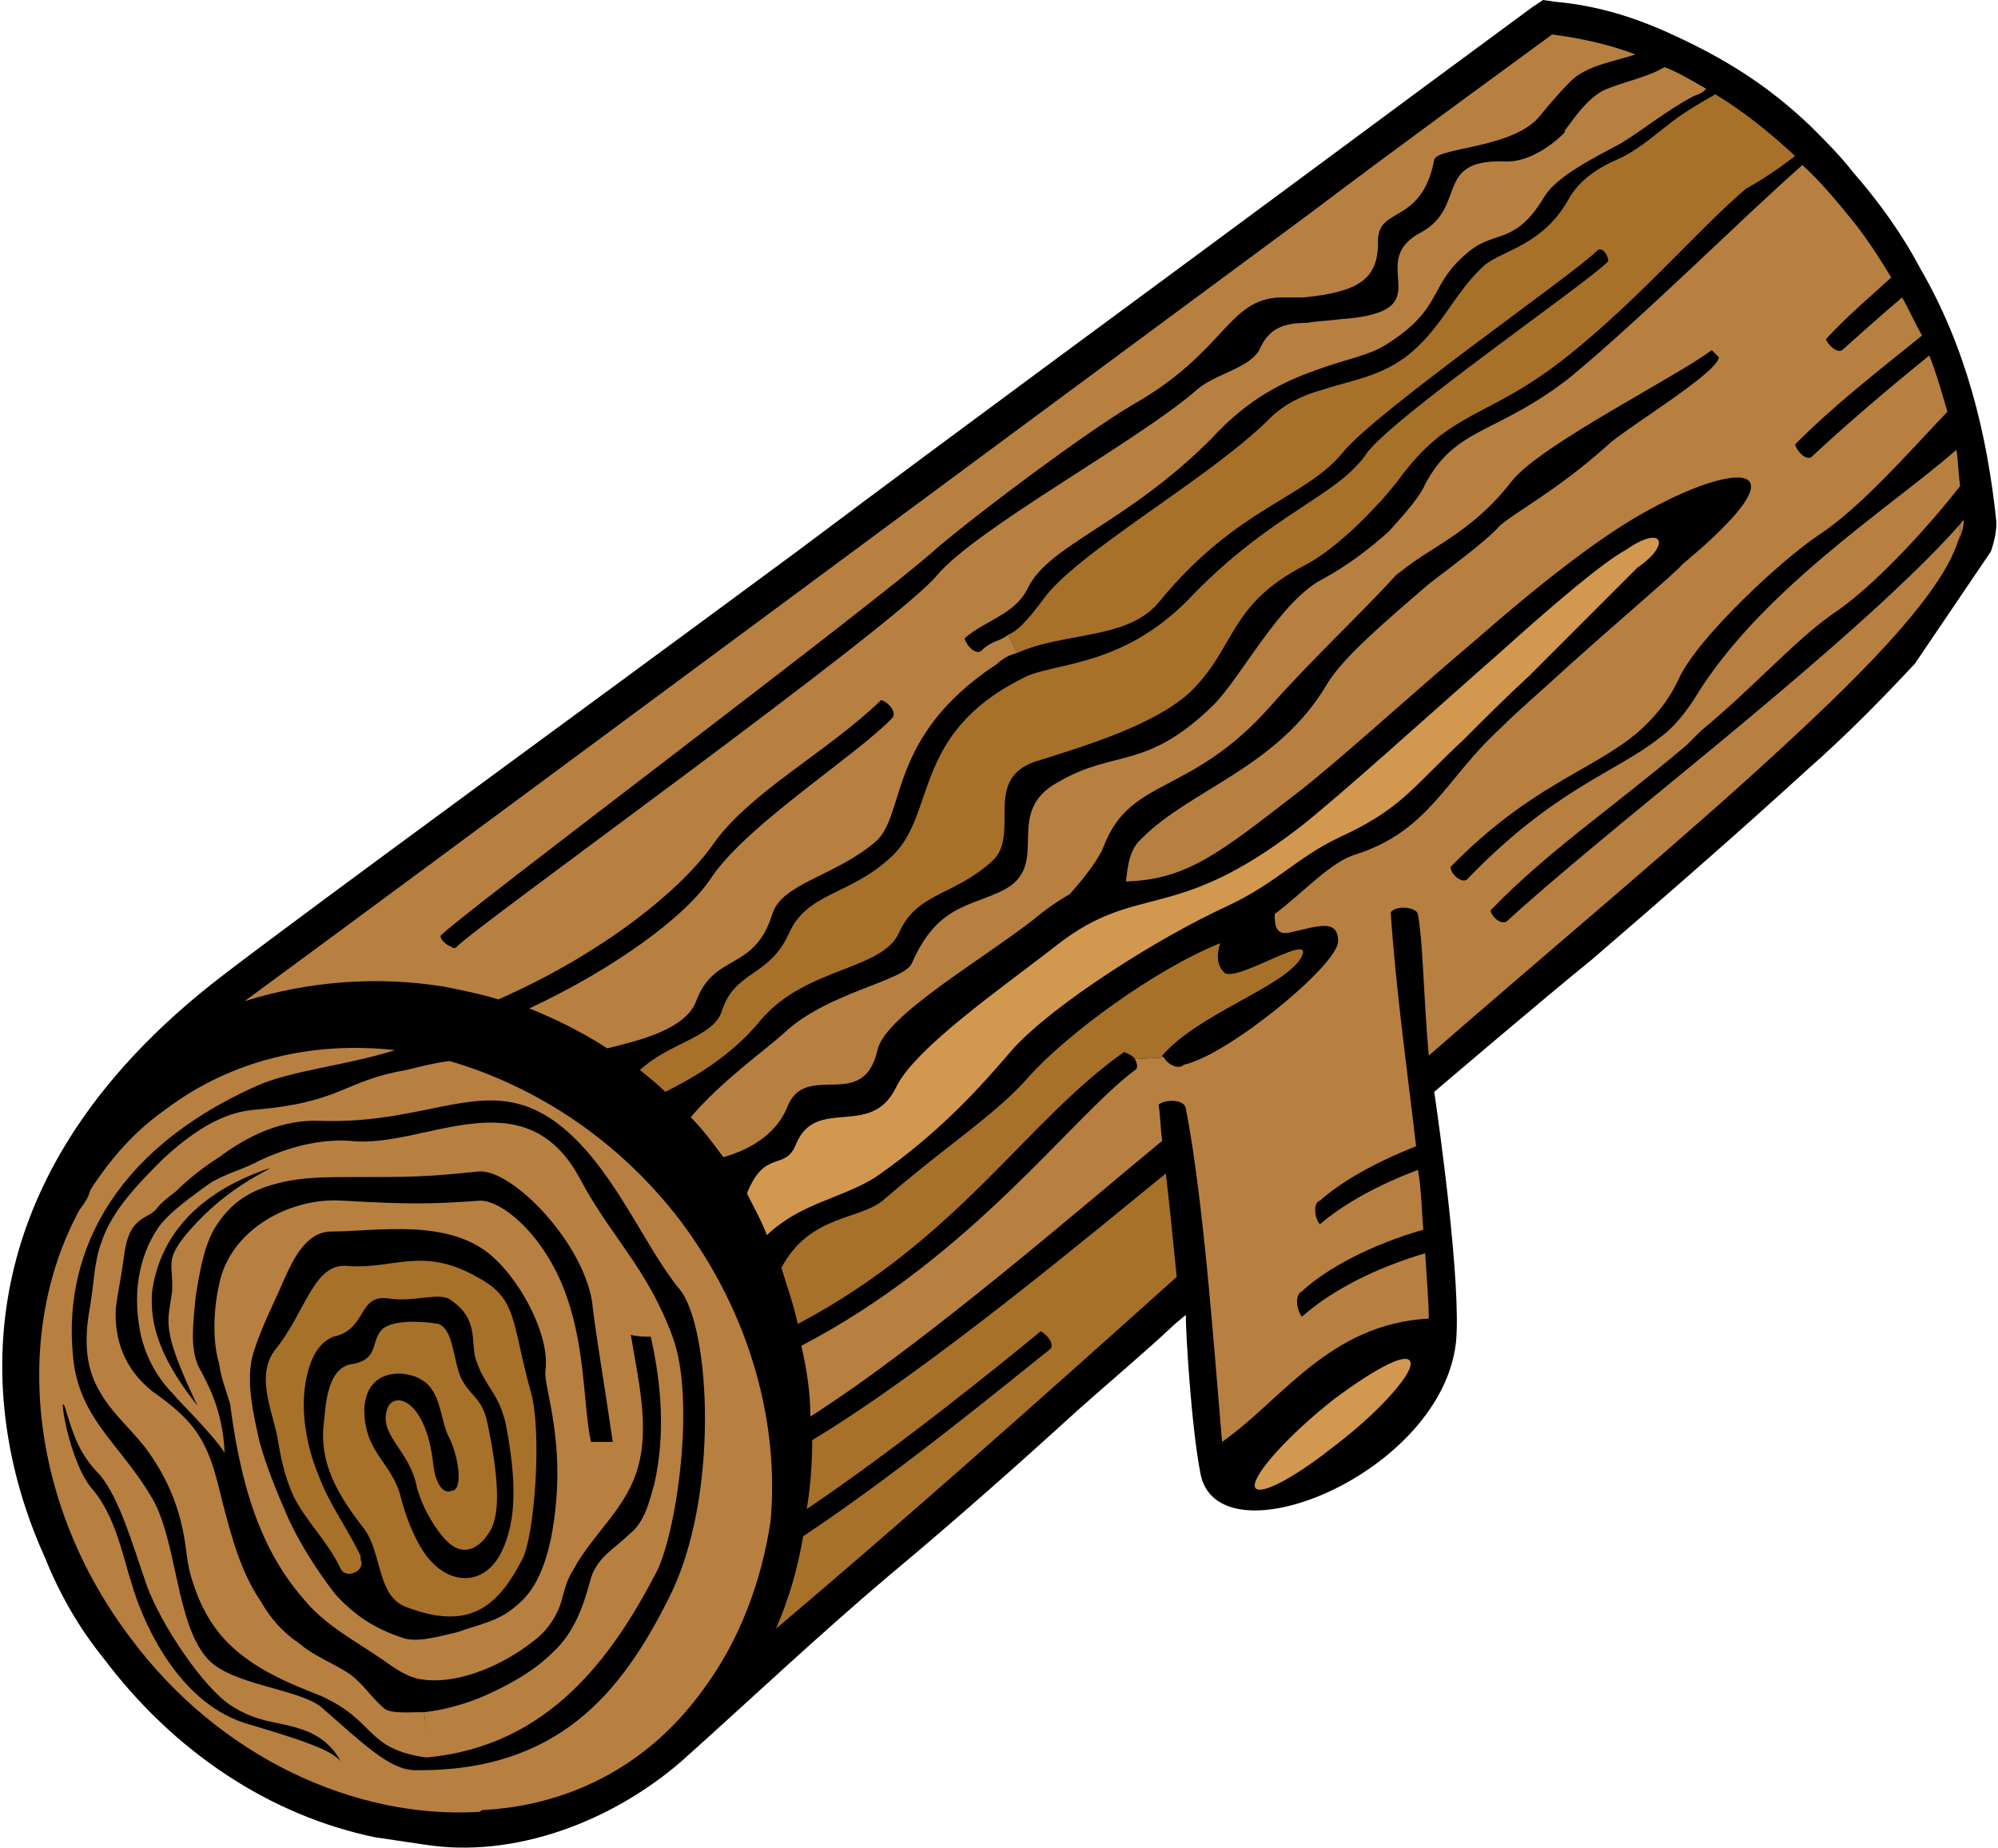 <?xml version="1.0" encoding="UTF-8"?>
<!DOCTYPE svg PUBLIC "-//W3C//DTD SVG 1.1//EN" "http://www.w3.org/Graphics/SVG/1.1/DTD/svg11.dtd">
<!-- Creator: CorelDRAW X7 -->
<svg xmlns="http://www.w3.org/2000/svg" xml:space="preserve" width="0.426in" height="0.394in" version="1.1" style="shape-rendering:geometricPrecision; text-rendering:geometricPrecision; image-rendering:optimizeQuality; fill-rule:evenodd; clip-rule:evenodd"
viewBox="0 0 1100 1019"
 xmlns:xlink="http://www.w3.org/1999/xlink">
 <defs>
  <style type="text/css">
   <![CDATA[
    .fil1 {fill:none;fill-rule:nonzero}
    .fil0 {fill:black;fill-rule:nonzero}
    .fil3 {fill:#A77129;fill-rule:nonzero}
    .fil2 {fill:#B78040;fill-rule:nonzero}
    .fil4 {fill:#D2984F;fill-rule:nonzero}
   ]]>
  </style>
 </defs>
 <g id="__x0023_Layer_x0020_1">

  <g id="_145753268800">
   <path class="fil0" d="M802 740c3,-31 -9,-118 -12,-138 0,0 61,-52 87,-73 43,-37 83,-72 118,-104 25,-22 44,-42 60,-59l42 -62c2,-6 3,-11 3,-16 -5,-49 -17,-97 -42,-140 -10,-19 -23,-37 -37,-53 -7,-9 -15,-17 -23,-25 -24,-23 -48,-38 -79,-52 -20,-9 -40,-15 -62,-17l-7 -1 -6 4c-34,25 -80,59 -134,99 -81,60 -178,131 -270,200 -134,99 -262,192 -317,234 -155,118 -131,252 -99,322 8,20 19,39 32,55 39,52 92,87 150,99l27 4c50,8 104,-13 142,-46 38,-34 75,-69 114,-102 36,-30 71,-61 105,-92 18,-16 36,-31 53,-47l6 -5c0,10 3,61 8,87 9,51 133,1 141,-72z"/>
   <g>
    <path class="fil1" d="M667 242c-47,47 -89,58 -101,82 -7,15 -24,18 -35,28 1,4 6,9 9,7 6,-6 10,-5 15,-9 5,-2 10,-7 19,-19 18,-26 92,-67 125,-100 8,-8 18,-13 29,-16 -1,-4 -2,-7 -3,-11 -17,6 -37,15 -58,38z"/>
    <path class="fil1" d="M799 478c0,4 6,9 9,7 48,-50 82,-59 106,-78 -4,-1 -8,-2 -12,-3 -25,21 -59,29 -103,74z"/>
    <path class="fil1" d="M705 164c-29,1 -30,30 -81,59 -24,14 -82,57 -108,79 -33,30 -264,203 -274,214 0,2 3,5 6,6 1,1 2,1 3,0 10,-11 242,-177 265,-205 22,-26 111,-74 143,-102 10,-9 30,-12 35,-23 5,-11 13,-14 26,-14 -1,-5 -1,-10 -2,-14 -4,0 -8,0 -13,0z"/>
    <path class="fil1" d="M821 502c1,4 6,8 9,6 25,-23 68,-58 113,-95 -5,-1 -10,-1 -14,-2 -44,37 -76,58 -108,91z"/>
    <path class="fil2" d="M1082 287c-1,0 -1,1 -2,2 0,3 0,6 -1,9 2,-4 3,-8 3,-11z"/>
    <path class="fil2" d="M943 413c-45,37 -88,72 -113,95 -3,2 -8,-2 -9,-6 32,-33 64,-54 108,-91 3,-3 5,-5 8,-8 28,-23 51,-49 72,-64 23,-15 53,-48 71,-71 -1,-7 -1,-13 -2,-20 -38,33 -109,78 -145,138 -6,9 -12,16 -19,21 -24,19 -58,28 -106,78 -3,2 -9,-3 -9,-7 44,-45 78,-53 103,-74 9,-8 17,-17 23,-30 10,-22 56,-65 77,-79 23,-15 50,-46 71,-68 -3,-10 -6,-21 -10,-31 -26,21 -49,41 -65,56 -3,2 -8,-3 -9,-7 22,-22 44,-39 70,-60 -4,-7 -7,-14 -11,-21 -13,11 -24,21 -33,29 -3,2 -8,-3 -9,-6 12,-13 24,-23 36,-34 -6,-10 -13,-21 -21,-31 -9,-11 -18,-22 -28,-31 -34,30 -87,83 -128,117 -41,32 -63,27 -80,59 -3,7 -11,16 -20,26 -10,9 -23,19 -36,26 -24,12 -45,54 -61,70 -37,36 -54,24 -85,42 -32,17 -3,46 -31,60 -18,9 -36,8 -50,40 -4,10 -47,16 -71,39 -10,9 -34,26 -51,46 7,7 12,14 18,22 18,-5 30,-15 35,-27 10,-27 42,3 50,-32 4,-19 58,-50 86,-72 6,-5 13,-10 20,-14 8,-9 16,-19 19,-27 15,-38 48,-27 92,-77 22,-25 51,-52 69,-72 3,-2 5,-4 8,-6 15,-11 36,-20 56,-46 16,-20 92,-58 110,-72l4 4c-1,9 -53,40 -62,49 -28,25 -50,36 -59,44 -6,7 -22,19 -39,32 -22,19 -47,40 -56,55 -27,46 -75,58 -102,85 -7,6 -8,15 -9,24 34,-1 52,-16 96,-50 23,-18 60,-52 99,-85 32,-28 65,-54 90,-68 51,-29 93,-31 22,28 -4,5 -40,35 -76,68 -9,8 -18,16 -26,24 -29,27 -38,55 -78,68 -14,4 -29,21 -45,33 0,7 1,12 9,10 14,-3 26,-8 26,5 0,13 -61,63 -85,68 -3,3 -9,0 -11,-4l-16 1c1,2 2,5 0,6 -35,26 -90,103 -184,152 3,13 5,26 5,39 63,-40 155,-120 194,-152 -1,-7 -1,-14 -2,-20 4,-3 14,-3 15,2 10,51 16,138 20,184 33,-23 59,-65 114,-68 0,-8 -1,-21 -2,-36 -27,8 -51,20 -68,35 -3,-4 -4,-12 0,-14 14,-13 39,-26 67,-34 -1,-11 -1,-22 -3,-33 -21,8 -40,18 -54,30 -3,-3 -4,-12 0,-13 11,-10 30,-21 53,-30 -5,-43 -11,-85 -14,-129 3,-4 14,-3 15,1 3,17 3,45 6,78 70,-61 141,-120 195,-170 51,-47 88,-86 97,-114 1,-3 1,-6 1,-9 -30,34 -85,81 -137,124z"/>
    <path class="fil3" d="M945 52c-7,4 -14,8 -21,13 -11,8 -19,16 -31,22 -12,5 -23,12 -29,23 -14,25 -36,28 -46,36 -17,15 -24,36 -44,51 -15,11 -31,13 -46,18 -11,3 -21,8 -29,16 -33,33 -107,74 -125,100 -9,12 -14,17 -19,19l5 10c27,-12 62,-7 79,-29 43,-52 80,-56 101,-82 19,-23 130,-100 140,-111 3,-2 6,3 6,6 -10,11 -122,88 -134,107 -2,3 -4,5 -7,8 -17,17 -51,30 -90,71 -38,39 -76,35 -92,44 -62,31 -47,76 -73,99 -23,21 -46,19 -56,42 -11,24 -30,20 -37,43 -5,14 -29,17 -45,32 5,4 10,8 14,12 14,-7 36,-19 53,-40 25,-29 67,-27 76,-48 10,-22 30,-20 51,-39 17,-15 -7,-47 27,-56 25,-8 62,-19 82,-37 26,-25 21,-48 63,-70 12,-6 27,-19 39,-32 5,-5 9,-10 13,-15 29,-40 49,-33 94,-69 40,-32 73,-71 98,-92 9,-5 18,-11 27,-18 -14,-13 -29,-25 -44,-34z"/>
    <path class="fil4" d="M896 303c-13,7 -40,30 -70,57 -41,36 -86,77 -110,96 -70,54 -89,30 -134,65 -28,22 -79,57 -89,79 -14,28 -44,4 -55,31 -6,15 -17,2 -27,27 4,8 8,15 11,23 19,-18 41,-20 60,-32 36,-25 58,-50 76,-71 23,-25 80,-61 117,-78 28,-13 39,-27 62,-38 35,-16 40,-27 69,-54 12,-12 24,-24 36,-35 30,-30 56,-56 60,-60 19,-13 14,-24 -6,-10z"/>
    <path class="fil2" d="M940 49c-7,-4 -15,-9 -23,-12 -10,6 -23,8 -34,13 -9,5 -15,14 -21,22 0,0 0,1 0,1 -9,9 -22,17 -34,16 -38,-1 -20,25 -45,39 -33,17 14,44 -45,48 -7,1 -13,1 -18,2 -13,0 -21,3 -26,14 -5,11 -25,14 -35,23 -32,28 -121,76 -143,102 -23,28 -255,194 -265,205 -1,1 -2,1 -3,0 -3,-1 -6,-4 -6,-6 10,-11 241,-184 274,-214 26,-22 84,-65 108,-79 51,-29 52,-58 81,-59 5,0 9,0 13,0 30,-3 41,-10 41,-30 -1,-21 24,-9 31,-46 2,-7 45,-6 59,-25 5,-6 10,-12 16,-18 9,-9 24,-11 36,-15 -16,-6 -31,-9 -46,-11 -34,25 -81,59 -134,99 -199,147 -493,365 -587,434 35,-11 73,-14 110,-8 10,2 20,4 30,7 59,-26 101,-61 118,-85 20,-29 63,-51 93,-80 4,1 9,7 6,10 -19,20 -79,58 -99,87 -14,22 -54,51 -101,73 15,6 29,13 43,22 16,-4 43,-10 49,-26 10,-27 32,-16 42,-48 5,-17 35,-21 57,-40 17,-15 6,-58 67,-98 3,-3 7,-5 11,-6l-5 -10c-5,4 -9,3 -15,9 -3,2 -8,-3 -9,-7 11,-10 28,-13 35,-28 12,-24 54,-35 101,-82 21,-23 41,-32 58,-38 16,-6 30,-8 40,-15 31,-20 21,-32 45,-51 14,-11 25,-3 41,-30 7,-11 27,-21 42,-29 13,-8 25,-18 40,-26 3,-1 5,-2 7,-4z"/>
    <path class="fil4" d="M734 772c24,-18 43,-28 43,-20 0,7 -19,28 -43,46 -24,19 -43,28 -43,21 0,-7 19,-28 43,-47z"/>
    <path class="fil3" d="M674 536c6,7 53,-25 42,-7 -11,16 -56,30 -76,53 0,0 0,1 1,1l-16 1c-1,-2 -4,-3 -6,-4 -54,38 -91,103 -180,150 -2,-10 -6,-21 -9,-31 16,-30 44,-26 57,-38 36,-31 62,-47 80,-68 21,-23 68,-58 105,-73 -2,6 -2,12 2,16z"/>
    <path class="fil3" d="M642 647c2,17 4,37 6,57 -79,71 -157,140 -221,194 7,-16 12,-33 15,-51 53,-35 117,-88 136,-103 3,-2 -1,-8 -5,-10 -23,19 -80,65 -129,98 2,-12 3,-25 3,-38 65,-39 158,-117 195,-147z"/>
    <path class="fil2" d="M370 737c-14,-38 -34,-55 -51,-87 -31,-58 -87,-16 -127,-21 -16,-1 -33,3 -50,11 -9,5 -19,7 -28,13 -8,6 -20,14 -27,23 -12,17 -15,39 -10,61 3,12 9,23 18,32 3,4 20,20 28,32 -1,-24 -10,-39 -13,-45 -7,-11 -4,-28 -3,-41 2,-12 4,-26 10,-37 9,-15 20,-22 37,-26 12,-3 26,-3 39,-3 32,0 40,0 69,-3 19,-3 61,41 64,75 2,17 7,46 11,74l-12 0c-4,-18 -3,-50 -13,-79 -11,-33 -35,-54 -48,-54 -28,2 -40,2 -76,0 -29,-2 -62,16 -68,46 -3,13 -4,31 0,44 1,8 4,15 6,22 5,38 14,77 40,107 12,15 28,23 44,34 7,5 14,10 22,11 21,3 46,-9 61,-21 7,-5 12,-12 15,-20 2,-6 3,-13 7,-19 10,-19 28,-33 35,-54 8,-24 1,-51 -3,-76 4,1 8,1 11,1 6,27 8,54 2,81 -3,10 -5,21 -14,28 -8,8 -17,12 -21,24 -4,15 -9,30 -21,41 -11,11 -26,19 -40,25 -10,4 -21,7 -31,8 1,8 1,16 1,25 68,-6 103,-56 127,-102 11,-21 22,-95 9,-130zm-262 38l0 0c-24,-30 -26,-49 -25,-63 6,-42 41,-60 65,-68 0,1 -23,10 -44,34 -15,17 -9,19 -10,34 -2,17 -7,19 14,63zm195 73l0 0c-3,14 -8,29 -20,38 -9,8 -21,10 -32,14 -9,2 -22,6 -30,3 -15,-5 -26,-12 -37,-24 -10,-13 -19,-27 -26,-42 -6,-14 -12,-28 -16,-43 -3,-14 -7,-30 -4,-45 4,-15 12,-30 18,-44 5,-11 12,-26 26,-26 25,0 66,-8 90,15 15,14 30,42 28,61 -2,9 13,41 3,93z"/>
    <path class="fil3" d="M292 768c-11,-39 -7,-52 -30,-64 -30,-17 -46,-4 -71,-6 -19,-2 -23,25 -40,46 -11,14 -2,33 1,48 2,12 4,22 9,33 7,14 19,25 26,40 3,6 14,1 11,-5 0,-1 0,-1 0,-2 -7,-15 -17,-28 -23,-44 -8,-19 -12,-44 -4,-64 3,-7 7,-11 12,-13 19,-4 13,-24 31,-21 14,2 28,-4 34,1 16,11 10,24 14,34 5,14 12,17 16,34 6,31 6,53 -2,70 -9,19 -27,19 -39,6 -6,-6 -13,-20 -17,-36 -5,-19 -20,-24 -20,-48 1,-23 23,-22 32,-16 10,6 10,21 14,30 6,11 9,31 2,31 -5,2 -9,-5 -10,-15 -4,-35 -21,-40 -25,-31 -6,15 12,23 16,44 4,15 14,28 18,31 8,7 17,3 23,-8 5,-10 4,-29 -2,-58 -3,-15 -10,-15 -15,-26 -4,-10 -4,-26 -12,-29 -5,-1 -22,-3 -30,2 -8,6 -2,17 -17,20 -12,1 -15,16 -16,30 -3,20 3,37 22,61 10,14 7,37 23,43 34,13 50,1 64,-26 7,-13 11,-70 5,-92z"/>
    <path class="fil2" d="M375 674c-34,-45 -80,-75 -128,-89 -8,1 -16,3 -24,5 -35,6 -35,18 -85,22 -19,2 -36,15 -49,27 -13,13 -28,28 -34,46 -4,11 -4,22 -6,34 -3,16 -4,33 5,48 7,13 20,23 28,35 9,13 15,27 18,42 2,9 2,18 5,27 4,13 10,25 20,35 14,14 33,22 51,29 31,14 24,29 58,34 1,-7 0,-17 -1,-25 -8,0 -18,1 -22,-2 -8,-7 -11,-13 -19,-19 -9,-6 -20,-10 -28,-17 -9,-6 -16,-14 -21,-23 -11,-16 -16,-35 -21,-54 -4,-16 -7,-31 -18,-44 -6,-7 -14,-13 -21,-18 -15,-12 -21,-28 -20,-46 1,-8 3,-17 4,-25 1,-7 2,-17 8,-22 3,-3 7,-4 10,-7 3,-4 7,-7 11,-10 7,-7 16,-14 24,-19 16,-12 35,-21 56,-20 62,2 92,-27 130,1 31,23 48,68 68,92 17,21 22,115 -6,170 -26,52 -61,96 -140,95 -14,0 -29,-15 -52,-35 -13,-10 -49,-12 -62,-26 -18,-19 -17,-65 -31,-89 -17,-29 -38,-42 -43,-73 -8,-59 20,-118 100,-154 20,-9 48,-11 77,-20 -45,-5 -90,5 -127,33 -17,12 -30,27 -41,44 -1,4 -3,7 -6,11 -37,68 -28,162 28,236 49,66 124,100 192,96 1,0 2,-1 2,-1 20,-1 80,-7 123,-68 19,-26 31,-58 36,-91 5,-54 -11,-114 -49,-165zm-241 276l0 0c-40,-13 -58,-62 -62,-76 -5,-15 -9,-38 -22,-53 -13,-15 -19,-56 -15,-45 4,13 7,25 19,37 11,13 18,38 26,61 8,22 31,56 46,66 15,10 26,9 38,13 13,4 19,11 23,18 -5,-5 -12,-9 -53,-21z"/>
   </g>
  </g>
 </g>
</svg>
